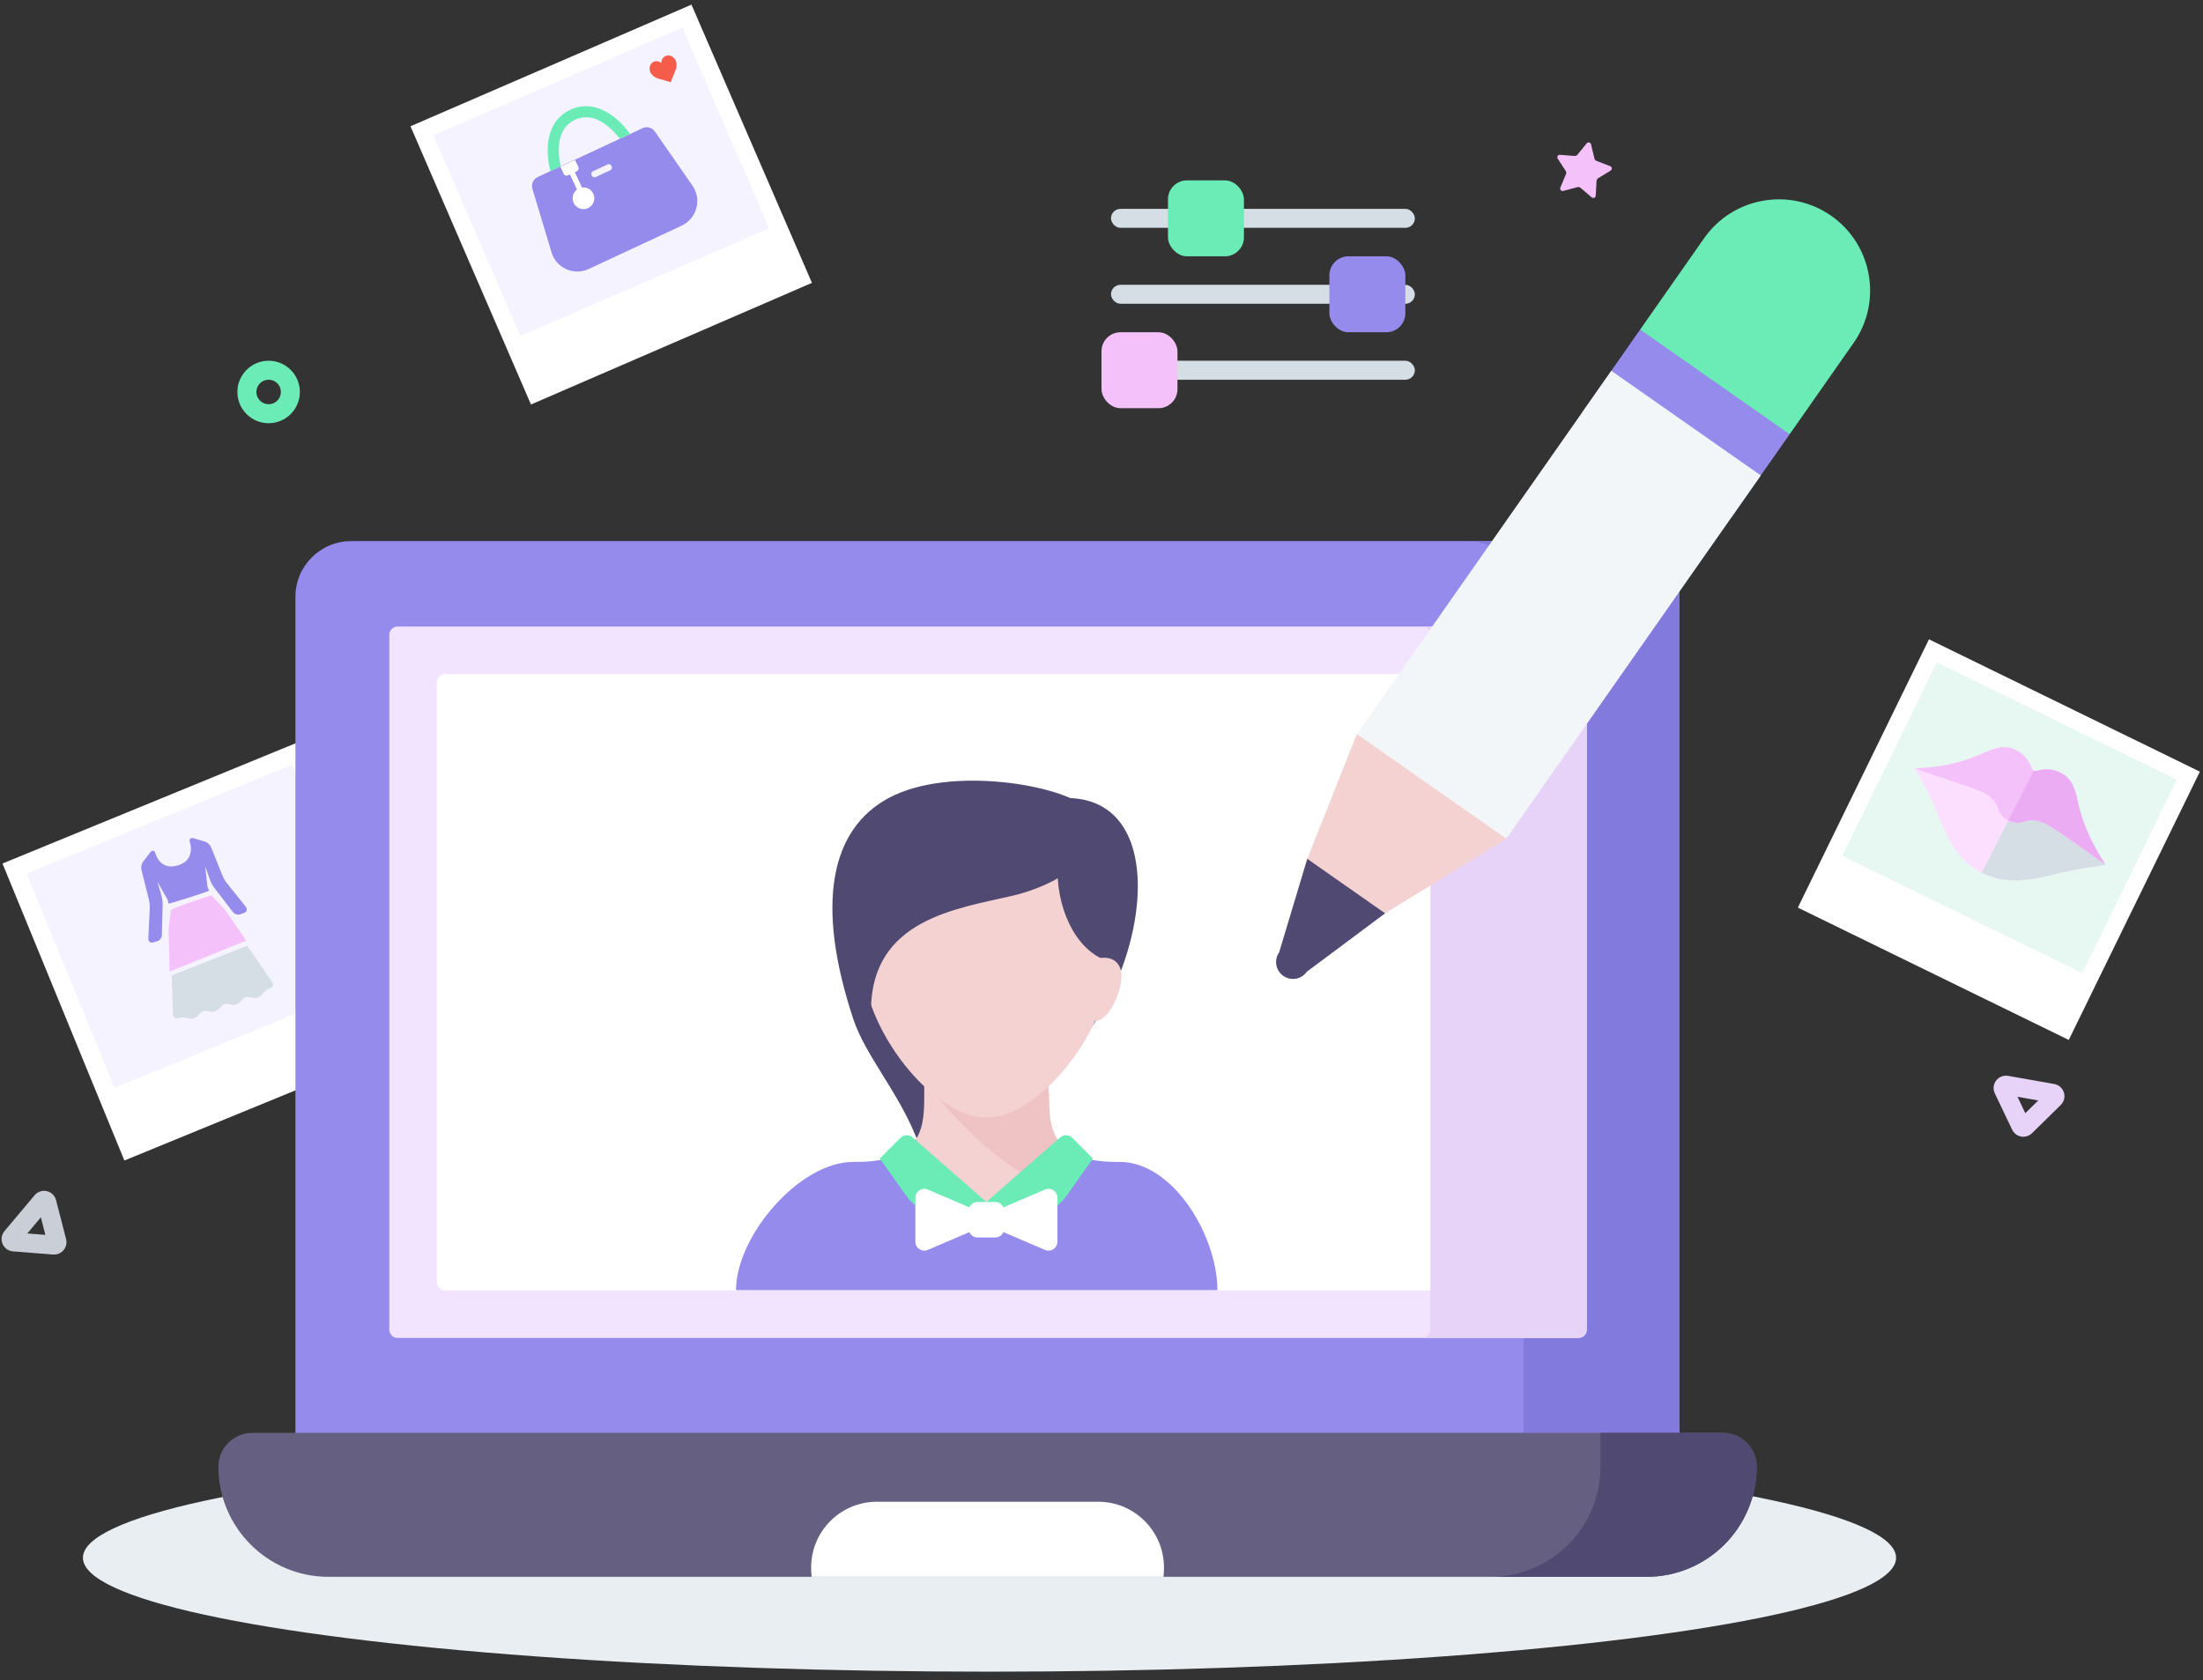 <?xml version="1.0" encoding="UTF-8"?>
<svg width="232px" height="177px" viewBox="0 0 232 177" version="1.1" xmlns="http://www.w3.org/2000/svg" xmlns:xlink="http://www.w3.org/1999/xlink">
    <rect x="0" y="0" width="232" height="177" fill="#333333" stroke="none"/>
    <!-- Generator: Sketch 51.3 (57544) - http://www.bohemiancoding.com/sketch -->
    <title>map-illustration</title>
    <desc>Created with Sketch.</desc>
    <defs>
        <rect id="path-1" x="7" y="0" width="8" height="8" rx="2"></rect>
        <rect id="path-3" x="24" y="8" width="8" height="8" rx="2"></rect>
        <rect id="path-5" x="0" y="16" width="8" height="8" rx="2"></rect>
    </defs>
    <g id="Timeline-content-request" stroke="none" stroke-width="1" fill="none" fill-rule="evenodd">
        <g id="map-illustration" transform="translate(-1, -2)">
            <ellipse id="Oval-2" fill="#E9EEF3" cx="105.206" cy="166.093" rx="95.473" ry="12"></ellipse>
            <g id="pics">
                <g id="cosmatic" transform="translate(211.736, 90.482) rotate(-30) translate(-211.736, -90.482) translate(189.236, 67.982)" fill-rule="nonzero">
                    <rect id="Rectangle-path" fill="#FFFFFF" transform="translate(22.316, 22.352) rotate(-33.96) translate(-22.316, -22.352) " x="6.589" y="6.475" width="31.454" height="31.754"></rect>
                    <rect id="Rectangle-path" fill="#E7F7F1" transform="translate(24.447, 20.921) rotate(-33.96) translate(-24.447, -20.921) " x="13.106" y="6.857" width="22.683" height="28.127"></rect>
                    <g id="lips" transform="translate(24.348, 21.309) rotate(57) translate(-24.348, -21.309) translate(12.848, 14.309)">
                        <g id="Shape">
                            <path d="M22.435,6.525 L21.147,5.722 C19.108,4.381 17.824,3.105 16.969,2.066 C16.035,0.936 15.299,0.041 13.878,0.041 C12.997,0.041 12.169,0.383 11.538,1.014 C11.38,1.172 11.117,1.172 10.959,1.014 C10.328,0.383 9.499,0.041 8.618,0.041 C7.198,0.041 6.461,0.936 5.528,2.066 C4.673,3.105 3.476,4.381 1.438,5.722 L0,6.604 L7.92,9.535 L14.454,9.74 L22.435,6.525 Z" fill="#F5C1FB"></path>
                            <path d="M14.454,9.74 L22.435,6.525 L21.147,5.722 C19.108,4.381 17.824,3.105 16.969,2.066 C16.035,0.936 15.299,0.041 13.878,0.041 C12.997,0.041 12.169,0.383 11.538,1.014 C11.459,1.093 11.353,1.133 11.248,1.133 L11.248,9.639 L14.454,9.74 Z" fill="#EBACF3"></path>
                            <path d="M22.435,6.525 L22.199,6.735 C22.199,6.735 19.52,8.655 18.613,9.457 C16.509,11.298 14.326,13.192 11.248,13.192 C8.171,13.192 5.988,11.298 3.884,9.457 C2.976,8.655 1.854,7.84 0.842,7.169 L0.223,6.748 L0,6.604 C6.865,5.709 8.303,4.999 9.71,6.393 C9.71,6.433 10.341,7.038 11.248,7.038 C12.116,7.038 12.734,6.485 12.774,6.406 C14.181,4.999 15.663,5.63 22.435,6.525 Z" fill="#FCDFFF"></path>
                            <path d="M18.613,9.457 C19.52,8.655 22.199,6.735 22.199,6.735 L22.435,6.525 C15.663,5.63 14.181,4.999 12.774,6.406 C12.734,6.485 12.116,7.038 11.248,7.038 L11.248,13.192 C14.326,13.192 16.509,11.298 18.613,9.457 Z" fill="#D5DDE5"></path>
                        </g>
                    </g>
                </g>
                <g id="dress" transform="translate(1, 80)" fill-rule="nonzero">
                    <rect id="Rectangle-path" fill="#FFFFFF" transform="translate(22.474, 22.123) rotate(-22.31) translate(-22.474, -22.123) " x="5.402" y="5.215" width="34.142" height="33.817"></rect>
                    <rect id="Rectangle-path" fill="#F4F3FF" transform="translate(21.427, 19.566) rotate(-22.31) translate(-21.427, -19.566) " x="6.307" y="7.372" width="30.239" height="24.387"></rect>
                    <g id="Group-5" transform="translate(21.558, 19.818) rotate(-18) translate(-21.558, -19.818) translate(15.558, 10.318)">
                        <path d="M9.769,12.061 L9.066,9.684 C8.997,9.452 8.887,9.072 8.819,8.838 C8.747,8.583 8.606,8.207 8.502,7.983 L7.844,6.574 C7.819,6.522 7.799,6.459 7.782,6.391 C7.774,6.361 3.292,6.373 3.198,6.574 L2.54,7.983 C2.436,8.207 2.296,8.583 2.227,8.82 L2.213,8.87 C2.147,9.102 2.036,9.482 1.967,9.716 L1.099,12.651 L9.769,12.061 Z" id="Combined-Shape" fill="#F5C1FB"></path>
                        <path d="M7.683,5.834 C7.642,5.646 7.63,5.427 7.662,5.274 L8.074,3.256 L8.122,4.827 C8.13,5.078 8.204,5.475 8.288,5.712 L9.363,8.764 C9.457,9.029 9.756,9.235 10.038,9.225 L10.463,9.209 C10.608,9.204 10.731,9.141 10.8,9.036 C10.869,8.931 10.88,8.793 10.828,8.656 L9.691,5.645 C9.609,5.429 9.526,5.05 9.51,4.819 L9.285,1.551 C9.267,1.279 9.077,0.946 8.853,0.792 L7.82,0.081 C7.741,0.027 7.665,0 7.593,0 C7.523,0 7.461,0.026 7.415,0.074 C7.354,0.137 7.324,0.233 7.327,0.352 C7.327,0.36 7.345,1.219 6.795,1.787 C6.47,2.123 6.011,2.293 5.43,2.293 C4.796,2.293 4.307,2.113 3.979,1.757 C3.457,1.192 3.512,0.363 3.512,0.355 C3.521,0.234 3.495,0.137 3.437,0.073 C3.393,0.025 3.333,0 3.266,0 C3.195,0 3.119,0.027 3.041,0.081 L2.008,0.792 C1.784,0.946 1.594,1.279 1.575,1.551 L1.35,4.819 C1.334,5.05 1.252,5.429 1.17,5.645 L0.032,8.656 C-0.019,8.793 -0.009,8.931 0.061,9.036 C0.13,9.141 0.253,9.204 0.398,9.209 L0.822,9.225 C1.104,9.235 1.404,9.029 1.497,8.764 L2.573,5.712 C2.656,5.475 2.73,5.078 2.738,4.827 L2.787,3.256 L3.199,5.274 C3.228,5.419 3.22,5.623 3.184,5.803 C3.165,5.895 7.701,5.914 7.683,5.834 Z" id="Shape" fill="#948BEC"></path>
                        <path d="M11.021,17.056 L9.702,12.597 L1.186,13.119 L0.022,17.056 C-0.02,17.198 -0.001,17.338 0.076,17.441 C0.151,17.542 0.269,17.597 0.408,17.597 C0.625,17.597 0.975,17.69 1.172,17.8 L1.576,18.024 C1.691,18.089 1.843,18.124 2.004,18.124 C2.165,18.124 2.317,18.089 2.433,18.024 L2.837,17.8 C2.924,17.751 3.048,17.723 3.176,17.723 C3.305,17.723 3.429,17.751 3.516,17.8 L3.92,18.024 C4.036,18.089 4.188,18.124 4.349,18.124 C4.51,18.124 4.662,18.089 4.777,18.024 L5.181,17.8 C5.269,17.751 5.393,17.723 5.521,17.723 C5.649,17.723 5.773,17.751 5.861,17.8 L6.265,18.024 C6.38,18.089 6.533,18.124 6.693,18.124 C6.854,18.124 7.006,18.089 7.122,18.024 L7.526,17.8 C7.613,17.751 7.737,17.723 7.866,17.723 C7.994,17.723 8.118,17.751 8.206,17.8 L8.61,18.024 C8.725,18.089 8.877,18.124 9.038,18.124 C9.199,18.124 9.351,18.089 9.467,18.024 L9.87,17.8 C10.068,17.69 10.417,17.597 10.634,17.597 C10.774,17.597 10.892,17.542 10.966,17.441 C11.043,17.338 11.063,17.198 11.021,17.056 Z" id="Shape-Copy" fill="#D5DDE5"></path>
                    </g>
                </g>
                <g id="handbag" transform="translate(42, 0)" fill-rule="nonzero">
                    <g transform="translate(23.549, 23.502) rotate(-10) translate(-23.549, -23.502) translate(3.977, 3.93)">
                        <rect id="Rectangle-path" fill="#FFFFFF" transform="translate(19.385, 19.586) rotate(-13.41) translate(-19.385, -19.586) " x="3.264" y="3.618" width="32.243" height="31.936"></rect>
                        <rect id="Rectangle-path" fill="#F4F3FF" transform="translate(18.776, 17.047) rotate(-13.41) translate(-18.776, -17.047) " x="4.498" y="5.532" width="28.556" height="23.03"></rect>
                        <path d="M27.415,5.794 C27.534,5.512 27.804,5.315 28.12,5.315 C28.544,5.315 28.85,5.679 28.888,6.113 C28.888,6.113 28.909,6.221 28.863,6.415 C28.801,6.679 28.655,6.914 28.458,7.093 L27.415,8.027 L26.39,7.093 C26.193,6.914 26.047,6.679 25.984,6.415 C25.939,6.221 25.959,6.113 25.959,6.113 C25.998,5.679 26.304,5.315 26.728,5.315 C27.043,5.315 27.296,5.512 27.415,5.794 Z" id="Combined-Shape" fill="#F55D4A" transform="translate(27.424, 6.671) rotate(-16) translate(-27.424, -6.671) "></path>
                        <g id="hand-bag" transform="translate(19.385, 16.733) rotate(-15) translate(-19.385, -16.733) translate(10.793, 8.618)">
                            <path d="M16.464,12.757 C16.47,12.794 16.476,12.836 16.48,12.883 C16.648,14.566 15.313,16.021 13.624,16.021 L8.154,16.021 L2.835,16.021 C1.169,16.021 -0.148,14.588 0.013,12.929 C0.017,12.886 0.022,12.849 0.028,12.817 L1.033,5.846 C1.12,5.341 1.558,4.972 2.07,4.972 L8.154,4.972 L14.237,4.972 C14.749,4.972 15.187,5.341 15.274,5.846 L16.464,12.757 Z M9.314,7.554 C9.475,7.554 9.605,7.403 9.605,7.217 C9.605,7.031 9.475,6.88 9.314,6.88 L7.574,6.88 C7.414,6.88 7.284,7.031 7.284,7.217 C7.284,7.403 7.414,7.554 7.574,7.554 L9.314,7.554 Z" id="Combined-Shape" fill="#948BEC"></path>
                            <g id="Group" transform="translate(4.656, 4.972)" fill="#FFFFFF">
                                <path d="M1.166,1.187 L1.166,3.206 L0.598,3.206 L0.598,1.187 L0.368,1.187 C0.182,1.187 0.031,1.034 0.031,0.844 L0.031,0.033 L1.734,0.033 L1.734,0.844 C1.734,1.034 1.583,1.187 1.397,1.187 L1.166,1.187 Z" id="Combined-Shape"></path>
                            </g>
                            <path d="M6.629,9.037 C6.629,9.668 6.117,10.181 5.485,10.181 C4.853,10.181 4.341,9.668 4.341,9.037 C4.341,8.405 4.853,7.892 5.485,7.892 C6.117,7.892 6.629,8.404 6.629,9.037" id="Shape" fill="#FFFFFF"></path>
                            <path d="M12.785,4.972 C12.492,3.133 11.21,0 8.168,0 C5.126,0 3.846,3.133 3.551,4.972 L4.74,4.972 C4.825,4.559 5.008,3.855 5.357,3.161 C6.021,1.84 6.968,1.17 8.168,1.17 C9.369,1.17 10.315,1.84 10.98,3.161 C11.329,3.855 11.512,4.559 11.598,4.972 L12.785,4.972 Z" id="Shape" fill="#6BEBB6"></path>
                        </g>
                    </g>
                </g>
                <path d="M165.325,21.762 C165.286,21.855 165.303,21.957 165.369,22.033 C165.436,22.109 165.535,22.139 165.632,22.112 L167.121,21.713 C167.236,21.682 167.359,21.71 167.449,21.787 L168.623,22.787 C168.7,22.853 168.801,22.868 168.894,22.828 C168.987,22.788 169.046,22.704 169.051,22.603 L169.132,21.063 C169.138,20.945 169.202,20.837 169.303,20.774 L170.617,19.968 C170.704,19.915 170.75,19.823 170.74,19.722 C170.731,19.621 170.669,19.54 170.574,19.503 L169.135,18.951 C169.024,18.908 168.941,18.814 168.913,18.698 L168.552,17.199 C168.528,17.101 168.455,17.029 168.357,17.007 C168.258,16.984 168.161,17.018 168.097,17.097 L167.127,18.295 C167.052,18.388 166.937,18.439 166.818,18.428 L165.281,18.308 C165.18,18.301 165.089,18.348 165.037,18.435 C164.986,18.522 164.988,18.624 165.043,18.709 L165.883,20.002 C165.948,20.102 165.959,20.227 165.914,20.337 L165.325,21.762 Z" id="Shape" fill="#F5C1FB"></path>
                <path d="M29.29,46.58 C27.473,46.58 26,45.107 26,43.29 C26,41.473 27.473,40 29.29,40 C31.107,40 32.58,41.473 32.58,43.29 C32.58,45.107 31.107,46.58 29.29,46.58 Z M29.29,44.58 C30.003,44.58 30.58,44.003 30.58,43.29 C30.58,42.578 30.003,42 29.29,42 C28.578,42 28,42.578 28,43.29 C28,44.003 28.578,44.58 29.29,44.58 Z" id="Oval-7" fill="#6BEBB6" fill-rule="nonzero"></path>
                <path d="M4.268,132.773 L6.488,132.773 L5.378,131.218 L4.268,132.773 Z M8.907,132.717 C9.324,133.301 9.189,134.113 8.604,134.53 C8.384,134.688 8.12,134.773 7.849,134.773 L2.908,134.773 C2.19,134.773 1.608,134.191 1.608,133.473 C1.608,133.202 1.692,132.937 1.85,132.717 L4.32,129.258 C4.738,128.674 5.55,128.539 6.134,128.956 C6.251,129.039 6.353,129.142 6.436,129.258 L8.907,132.717 Z" id="Triangle-2" fill="#CACFD7" fill-rule="nonzero" transform="translate(5.378, 131.743) scale(1, -1) rotate(50) translate(-5.378, -131.743) "></path>
                <path d="M213.268,119.773 L215.488,119.773 L214.378,118.218 L213.268,119.773 Z M217.907,119.717 C218.324,120.301 218.189,121.113 217.604,121.53 C217.384,121.688 217.12,121.773 216.849,121.773 L211.908,121.773 C211.19,121.773 210.608,121.191 210.608,120.473 C210.608,120.202 210.692,119.937 210.85,119.717 L213.32,116.258 C213.738,115.674 214.55,115.539 215.134,115.956 C215.251,116.039 215.353,116.142 215.436,116.258 L217.907,119.717 Z" id="Triangle-2" fill="#E6D3F7" fill-rule="nonzero" transform="translate(214.378, 118.743) scale(1, -1) rotate(-10) translate(-214.378, -118.743) "></path>
            </g>
            <g id="laptop" transform="translate(24, 59)" fill-rule="nonzero">
                <path d="M147.989,105.843 L13.982,105.843 C10.741,105.843 8.112,103.215 8.112,99.972 L8.112,5.871 C8.112,2.629 10.741,0 13.982,0 L147.989,0 C151.231,0 153.86,2.628 153.86,5.871 L153.86,99.972 C153.86,103.215 151.231,105.843 147.989,105.843 Z" id="Shape" fill="#948BEC"></path>
                <path d="M147.989,0 L131.583,0 C134.825,0 137.454,2.629 137.454,5.871 L137.454,99.973 C137.454,103.215 134.825,105.843 131.583,105.843 L147.989,105.843 C151.231,105.843 153.86,103.215 153.86,99.973 L153.86,5.871 C153.86,2.629 151.231,0 147.989,0 Z" id="Shape" fill="#837ADD"></path>
                <path d="M18,83.066 L18,9.873 C18,9.391 18.391,9 18.873,9 L143.244,9 C143.726,9 144.116,9.391 144.116,9.873 L144.116,83.066 C144.116,83.548 143.726,83.939 143.244,83.939 L18.873,83.939 C18.391,83.939 18,83.548 18,83.066 Z" id="Shape" fill="#F2E3FF"></path>
                <path d="M23,78.066 L23,14.873 C23,14.391 23.391,14 23.873,14 L138.244,14 C138.726,14 139.116,14.391 139.116,14.873 L139.116,78.066 C139.116,78.548 138.726,78.939 138.244,78.939 L23.873,78.939 C23.391,78.939 23,78.548 23,78.066 Z" id="Shape" fill="#FFFFFF"></path>
                <path d="M143.171,8.995 L126.765,8.995 C127.247,8.995 127.638,9.385 127.638,9.867 L127.638,83.055 C127.638,83.537 127.247,83.928 126.765,83.928 L143.171,83.928 C143.653,83.928 144.044,83.537 144.044,83.055 L144.044,9.867 C144.044,9.385 143.653,8.995 143.171,8.995 Z" id="Shape" fill="#E6D3F7"></path>
                <path d="M0,97.499 C0,103.907 5.195,109.102 11.603,109.102 L150.397,109.102 C156.805,109.102 162,103.907 162,97.499 C162,95.532 160.406,93.938 158.438,93.938 L3.562,93.938 C1.594,93.938 5.62050406e-16,95.532 5.62050406e-16,97.499 Z" id="Shape" fill="#655F81"></path>
                <path d="M158.438,93.938 L145.547,93.938 L145.547,97.5 C145.547,103.907 140.352,109.102 133.944,109.102 L150.397,109.102 C156.805,109.102 162,103.907 162,97.5 C162,95.532 160.406,93.938 158.438,93.938 Z" id="Shape" fill="#504972"></path>
                <path d="M92.649,101.191 L69.351,101.191 C65.523,101.191 62.421,104.294 62.421,108.122 C62.421,108.453 62.438,108.781 62.469,109.102 L99.531,109.102 C99.563,108.781 99.58,108.453 99.58,108.122 C99.579,104.294 96.477,101.191 92.649,101.191 Z" id="Shape" fill="#FFFFFF"></path>
            </g>
            <g id="model" transform="translate(76.695, 84.234)" fill-rule="nonzero">
                <g id="croupier" transform="translate(1.403, 0)">
                    <path d="M37.064,2.76 C34.961,0.578 23.052,-1.692 16.495,1.825 C10.352,5.119 8.755,13.001 12.762,25.106 C14.016,28.894 17.354,32.614 19.3,37.354 C22.818,45.927 28.739,34.395 37.064,2.76 Z" id="Shape" fill="#504972"></path>
                    <path d="M33.375,32.993 L33.324,32.993 L33.324,30.809 L20.235,30.809 L20.235,32.991 C20.235,35.128 20.226,37.451 18.365,38.856 L18.365,48.427 L26.779,48.427 C26.779,48.427 31.186,48.427 35.194,48.427 L35.194,38.824 C33.381,37.415 33.375,35.112 33.375,32.993 Z" id="Shape" fill="#F5D2D2"></path>
                    <path d="M40.804,40.159 L40.493,40.159 C36.829,40.159 35.043,39.159 34.168,37.736 L32.322,45.769 L21.238,45.769 L19.391,37.736 C18.516,39.159 16.73,40.159 13.067,40.159 L12.755,40.159 C7.075,40.159 0.411,47.99 0.411,53.671 L51.108,53.671 C51.108,47.99 46.484,40.159 40.804,40.159 Z" id="Shape" fill="#948BEC"></path>
                    <path d="M35.194,1.825 L28.649,37.354 L33.324,30.809 C43.219,23.563 47.466,1.825 35.194,1.825 Z" id="Shape" fill="#504972"></path>
                    <path d="M34.259,42.964 C34.6,43.057 34.908,43.107 35.194,43.131 L35.194,38.824 C33.381,37.415 33.375,35.112 33.375,32.993 L33.324,32.993 L33.324,30.809 L23.04,30.809 L20.235,31.744 C22.104,33.848 27.831,41.211 34.259,42.964 Z" id="Shape" fill="#EFC3C3"></path>
                    <path d="M39.869,18.654 C39.869,26.142 32.423,35.484 26.78,35.484 C21.136,35.484 13.69,26.142 13.69,18.654 C13.69,11.167 19.55,8.37 26.78,8.37 C34.009,8.37 39.869,11.167 39.869,18.654 Z" id="Shape" fill="#F5D2D2"></path>
                    <path d="M28.649,3.695 C28.124,3.695 26.419,4.285 25.024,4.802 L24.91,4.63 C24.91,4.63 24.717,4.781 24.384,5.043 C23.609,5.337 23.04,5.565 23.04,5.565 L23.258,5.929 C19.71,8.725 12.548,12.316 11.82,13.044 C10.885,13.979 14.625,24.615 14.625,24.264 C14.625,14.564 23.728,13.488 29.584,12.11 C32.234,11.486 35.818,9.928 36.129,8.37 C36.441,6.811 29.584,3.695 28.649,3.695 Z" id="Shape" fill="#504972"></path>
                    <path d="M34.259,9.305 C34.259,14.135 36.597,18.245 39.811,19.063 C41.572,19.512 40.804,13.98 40.804,13.98 C40.804,13.98 38.311,7.59 37.999,7.435 C37.688,7.279 35.194,1.825 35.194,1.825 L29.584,6.5 L34.259,9.305 Z" id="Shape" fill="#504972"></path>
                    <path d="M38.477,18.74 C40.006,18.389 41.009,19.138 41.009,20.61 C41.009,22.558 38.951,27.33 36.789,24.35 C34.626,21.369 38.477,18.74 38.477,18.74 Z" id="Shape" fill="#F5D2D2"></path>
                    <path d="M26.779,44.381 L26.779,44.381 C24.602,46.558 21.072,46.558 18.895,44.381 C18.672,44.158 18.468,43.916 18.286,43.659 L15.56,39.806 L17.737,37.628 C18.089,37.276 18.654,37.262 19.024,37.594 L26.779,44.381 Z" id="Shape" fill="#6BEBB6"></path>
                    <path d="M26.779,44.381 L26.779,44.381 C28.957,46.558 32.487,46.558 34.664,44.381 C34.887,44.158 35.091,43.916 35.273,43.659 L37.999,39.806 L35.822,37.628 C35.47,37.276 34.905,37.262 34.535,37.594 L26.779,44.381 Z" id="Shape" fill="#6BEBB6"></path>
                    <path d="M28.649,47.186 C28.649,47.7 28.229,48.121 27.714,48.121 L25.844,48.121 C25.33,48.121 24.91,47.7 24.91,47.186 L24.91,45.316 C24.91,44.802 25.33,44.381 25.844,44.381 L27.714,44.381 C28.229,44.381 28.649,44.802 28.649,45.316 L28.649,47.186 Z" id="Shape" fill="#FFFFFF"></path>
                    <path d="M25.844,45.316 L20.603,43.069 C19.986,42.805 19.3,43.258 19.3,43.929 L19.3,48.573 C19.3,49.244 19.986,49.697 20.603,49.432 L25.844,47.186 L25.844,45.316 Z" id="Shape" fill="#FFFFFF"></path>
                    <path d="M27.714,45.316 L32.956,43.069 C33.573,42.805 34.259,43.258 34.259,43.929 L34.259,48.573 C34.259,49.244 33.573,49.697 32.956,49.432 L27.714,47.186 L27.714,45.316 Z" id="Shape" fill="#FFFFFF"></path>
                </g>
            </g>
            <g id="pencile" transform="translate(166.335, 63.504) rotate(-10) translate(-166.335, -63.504) translate(128.835, 27.004)" fill-rule="nonzero">
                <polygon id="Shape" fill="#948BEC" points="63.023 24.993 61.261 13.163 49.431 11.401 41.881 18.952 43.642 30.782 55.472 32.544"></polygon>
                <path d="M0.598,69.407 C-0.097,70.102 -0.097,71.229 0.598,71.924 C1.293,72.619 2.42,72.619 3.115,71.924 L12.301,67.297 L13.797,58.725 L5.224,60.22 L0.598,69.407 Z" id="Shape" fill="#504972"></path>
                <polygon id="Shape" fill="#F5D2D2" points="12.649 48.184 5.224 60.22 12.301 67.297 26.241 61.775 24.479 49.945"></polygon>
                <path d="M71.329,16.687 C75.076,12.94 75.076,6.842 71.329,3.095 C67.581,-0.652 61.484,-0.652 57.737,3.095 L49.431,11.401 L63.023,24.993 L71.329,16.687 Z" id="Shape" fill="#6BEBB6"></path>
                <polygon id="Rectangle-path" fill="#F3F6F8" transform="translate(35.963, 38.464) rotate(135) translate(-35.963, -38.464) " points="12.604 28.854 59.322 28.854 59.322 48.075 12.604 48.075"></polygon>
            </g>
            <g id="color-slider" transform="translate(117, 21)">
                <rect id="Rectangle-4" fill="#D5DDE5" x="1" y="3" width="32" height="2" rx="1"></rect>
                <rect id="Rectangle-4" fill="#D5DDE5" x="1" y="11" width="32" height="2" rx="1"></rect>
                <rect id="Rectangle-4" fill="#D5DDE5" x="1" y="19" width="32" height="2" rx="1"></rect>
                <mask id="mask-2" fill="white">
                    <use xlink:href="#path-1"></use>
                </mask>
                <use id="Rectangle-5" fill="#6BEBB6" xlink:href="#path-1"></use>
                <rect id="Rectangle-7" fill="#41DC9D" mask="url(#mask-2)" x="12" y="0" width="3" height="8"></rect>
                <mask id="mask-4" fill="white">
                    <use xlink:href="#path-3"></use>
                </mask>
                <use id="Rectangle-5" fill="#948BEC" xlink:href="#path-3"></use>
                <rect id="Rectangle-7" fill="#837ADD" mask="url(#mask-4)" x="29" y="8" width="3" height="8"></rect>
                <mask id="mask-6" fill="white">
                    <use xlink:href="#path-5"></use>
                </mask>
                <use id="Rectangle-5" fill="#F5C1FB" xlink:href="#path-5"></use>
                <rect id="Rectangle-7" fill="#EBACF3" mask="url(#mask-6)" x="5" y="16" width="3" height="8"></rect>
            </g>
        </g>
    </g>
</svg>